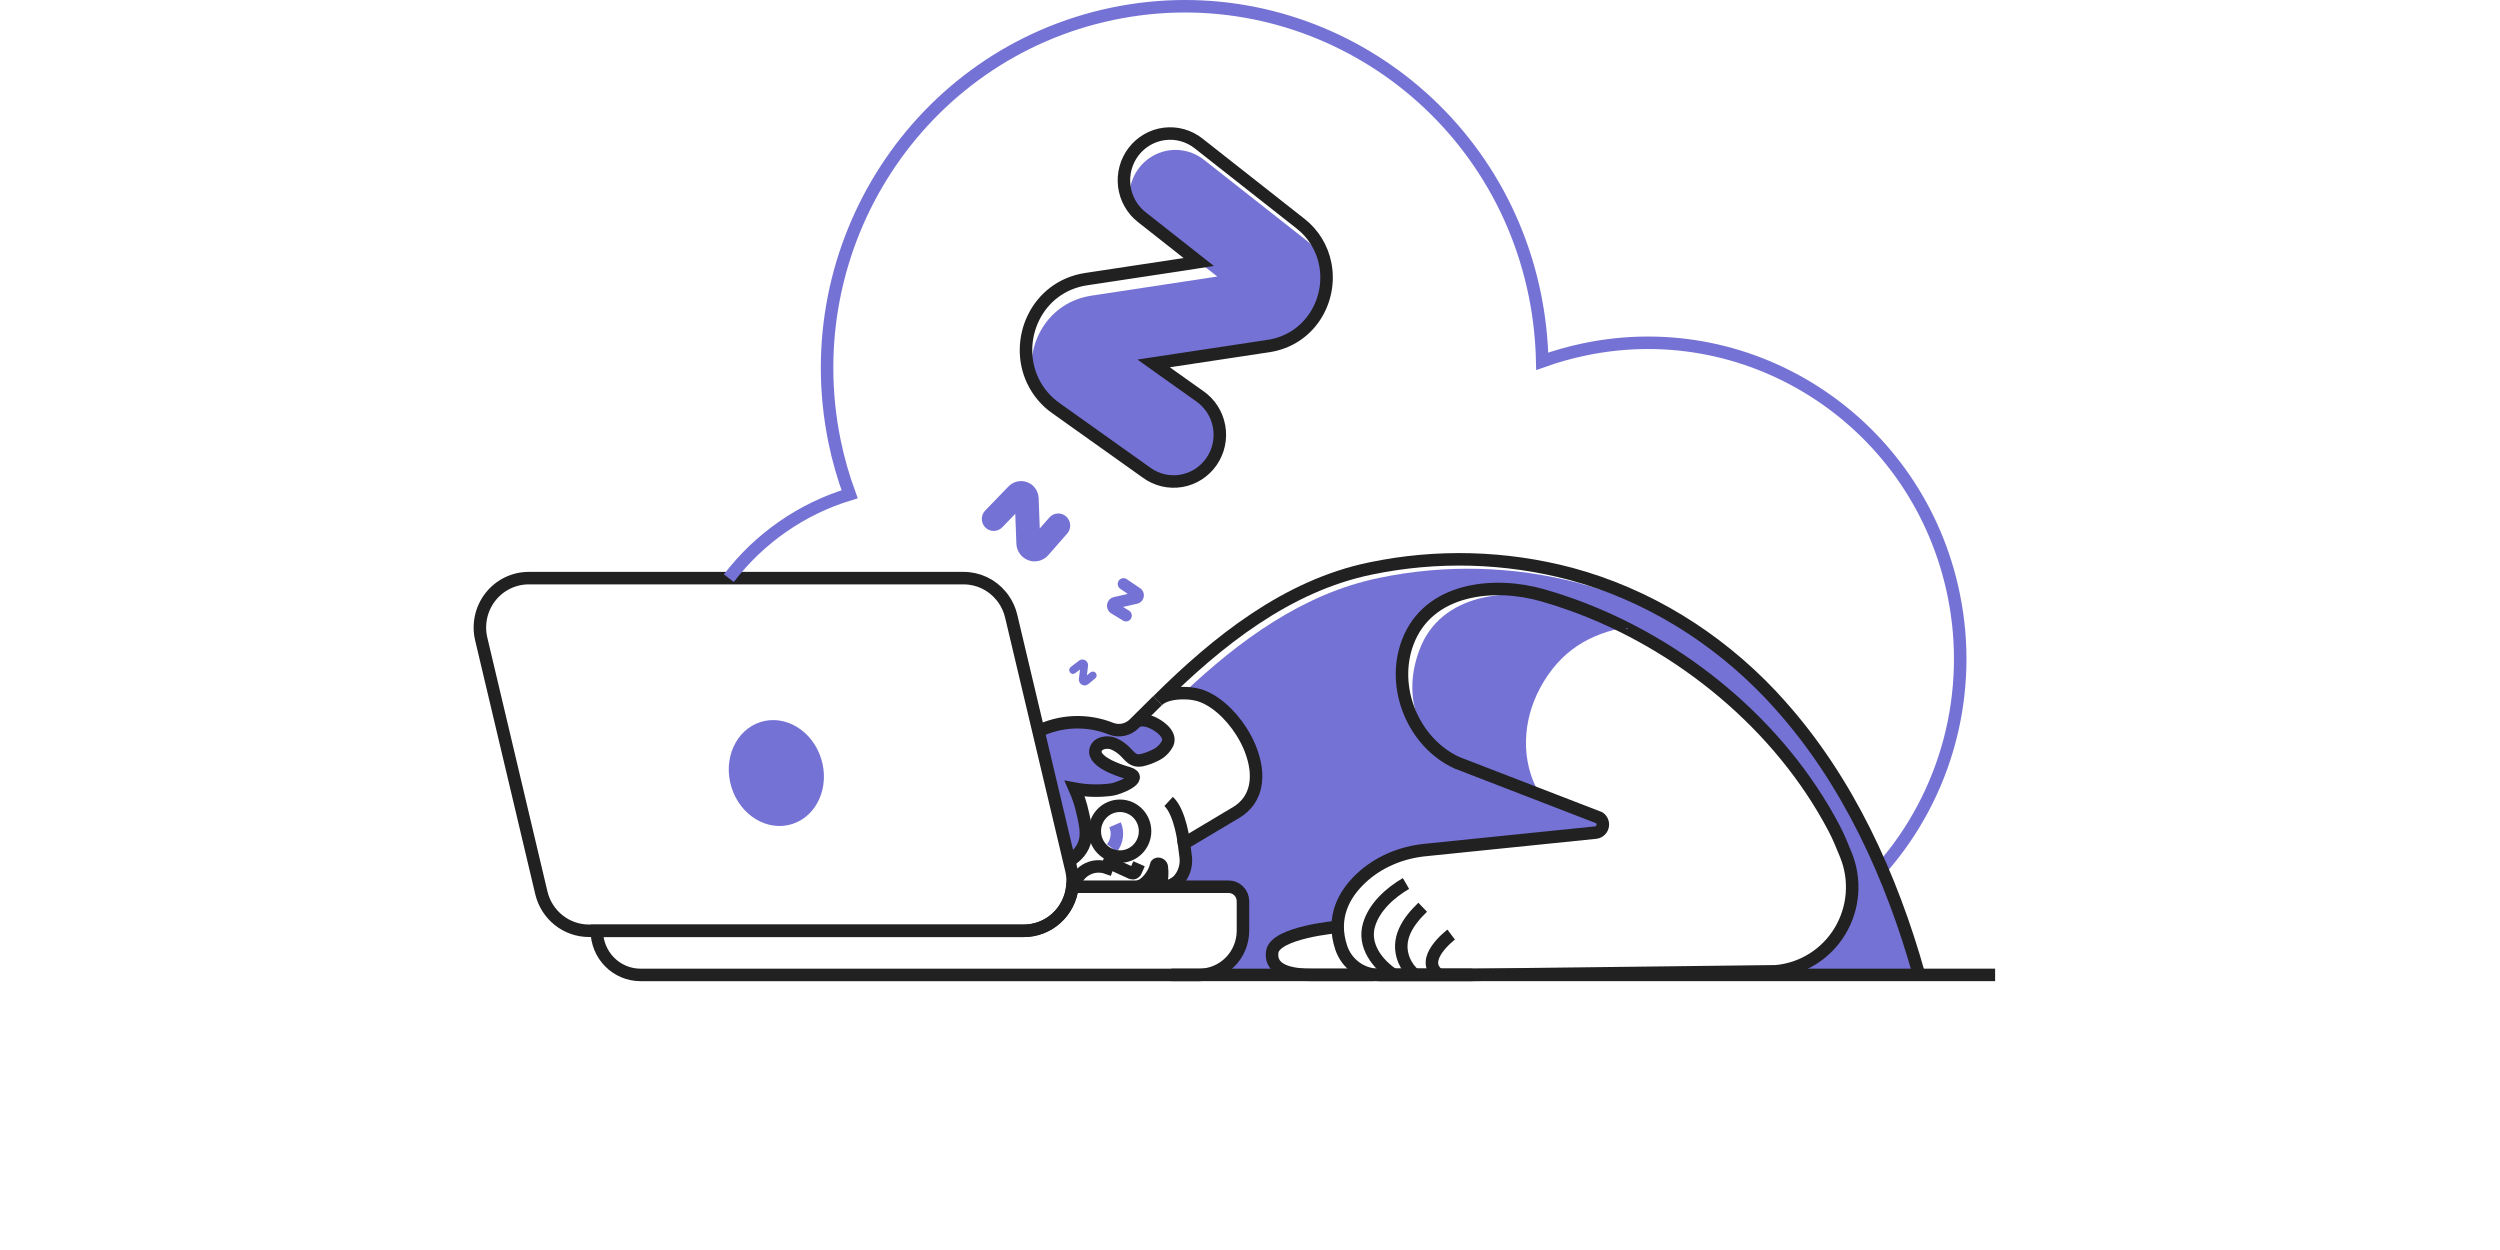 <svg width="200" height="100" viewBox="0 0 250 200" fill="none" xmlns="http://www.w3.org/2000/svg">
<path d="M231.557 155.984H154.723H160.046L208.641 155.415C217.625 154.625 223.955 145.713 220.542 137.275C219.952 135.817 220.569 135.411 219.839 134.006C212.2 119.457 198.954 107.605 183.945 100.72C184.317 100.65 184.691 100.598 185.073 100.546C182.278 99.13 179.4 97.89 176.453 96.833C174.891 96.269 173.31 95.759 171.731 95.312C163.971 93.1 153.484 94.111 150.181 102.802C147.404 110.098 151.092 118.912 158.028 122.108L170.487 126.925C170.382 126.767 170.287 126.609 170.19 126.442L181.025 130.63C181.24 130.782 181.404 130.997 181.494 131.246C181.585 131.496 181.599 131.767 181.533 132.024C181.467 132.281 181.325 132.511 181.125 132.684C180.926 132.857 180.68 132.965 180.419 132.992L154.106 135.899C150.313 136.286 145.564 137.891 142.768 140.531C140.729 142.438 139.01 145.034 139.026 148.32C137.307 148.451 135.597 148.694 133.908 149.048C131.33 149.609 128.707 150.576 128.521 152.164C128.154 155.352 132.634 156 135.457 156L117.592 155.93C119.51 155.93 119.747 155.913 121.019 154.633C122.29 153.352 123.712 152.366 123.712 150.426L123.869 144.209C123.869 142.928 124.17 141.893 122.904 141.893H111.591C112.051 141.906 112.506 141.784 112.9 141.542C113.294 141.301 113.611 140.95 113.813 140.531C113.822 140.521 113.827 140.509 113.829 140.495C114.395 139.433 114.524 137.904 114.419 136.458L114.551 135.984L114.89 134.719L122.077 130.442C122.131 130.41 122.183 130.376 122.234 130.338C125.983 128.02 126.452 123.876 125.167 120.171C125.14 120.1 125.124 120.037 125.097 119.977C125.038 119.819 124.984 119.669 124.917 119.519C124.573 118.675 124.149 117.866 123.648 117.106C121.792 114.174 119.098 111.785 116.539 111.161C115.821 110.997 115.088 110.914 114.352 110.916C123.257 102.47 133.518 94.964 145.637 92.468C156.241 90.252 167.207 90.541 177.682 93.312C189.922 96.606 200.945 103.445 209.686 112.681C221.453 125.096 226.956 139.602 231.557 155.984Z" fill="#7572D5"/>
<path d="M111.846 118.656C111.424 119.497 110.733 120.169 109.885 120.563C109.162 120.931 108.395 121.206 107.604 121.38C106.3 121.601 105.839 120.767 105.007 119.95C104.532 119.486 103.987 119.103 103.391 118.816C103.034 118.639 102.642 118.544 102.245 118.538C101.847 118.532 101.453 118.615 101.09 118.781C100.845 118.892 100.637 119.072 100.49 119.299C100.344 119.527 100.266 119.793 100.266 120.064C100.32 121.064 101.683 121.854 102.453 122.268C103.459 122.749 104.505 123.139 105.578 123.435C108.21 124.252 103.827 125.955 102.906 126.061C100.935 126.331 98.935 126.283 96.98 125.919C97.541 127.188 97.972 128.512 98.265 129.87C98.569 131.169 98.924 132.733 98.674 134.041C98.37 135.578 97.343 136.719 96.077 137.493L91.156 116.727C92.971 115.853 94.944 115.367 96.953 115.3C98.962 115.234 100.963 115.588 102.83 116.34C103.453 116.572 104.129 116.619 104.777 116.474C105.425 116.329 106.018 115.999 106.486 115.523L106.99 115.029C107.691 114.875 108.422 114.934 109.091 115.198C110.284 115.653 112.493 117.116 111.846 118.656Z" fill="#7572D5"/>
<path d="M116.9 141.877H96.579C96.373 143.816 95.466 145.609 94.032 146.913C92.598 148.216 90.738 148.936 88.81 148.936H20.491C20.495 150.805 21.231 152.596 22.537 153.917C23.844 155.238 25.614 155.983 27.462 155.987H116.895C118.742 155.981 120.513 155.236 121.82 153.915C123.128 152.595 123.866 150.805 123.874 148.936V144.195C123.874 143.581 123.633 142.991 123.203 142.556C122.773 142.121 122.19 141.877 121.582 141.877H116.9Z" stroke="#212121" stroke-width="2" stroke-miterlimit="10"/>
<path d="M85.518 95.782C86.118 96.619 86.549 97.567 86.787 98.572L96.414 139.167C96.627 140.048 96.682 140.961 96.578 141.862C96.373 143.801 95.466 145.594 94.032 146.897C92.598 148.2 90.738 148.921 88.81 148.921H19.222C17.465 148.92 15.759 148.321 14.38 147.22C13.001 146.119 12.027 144.581 11.617 142.853L2.001 102.258C1.723 101.096 1.71 99.884 1.963 98.715C2.215 97.547 2.727 96.451 3.459 95.512C4.192 94.572 5.125 93.813 6.19 93.292C7.255 92.77 8.422 92.5 9.605 92.502H79.182C80.325 92.5 81.454 92.754 82.489 93.244C83.525 93.734 84.44 94.449 85.17 95.338L85.518 95.782Z" stroke="#212121" stroke-width="2" stroke-miterlimit="10"/>
<path d="M51.758 131.843C55.721 130.579 57.795 125.903 56.391 121.398C54.986 116.894 50.635 114.266 46.672 115.53C42.709 116.794 40.635 121.47 42.04 125.975C43.444 130.479 47.795 133.106 51.758 131.843Z" fill="#7572D5"/>
<path d="M185.453 100.306C179.314 101.344 174.595 104.183 171.427 110.06C168.59 115.318 168.259 121.734 171.284 126.952L158.933 122.162C151.781 118.849 149.265 111.487 152.132 103.927C155.539 94.92 166.352 93.874 174.355 96.168C175.985 96.631 177.612 97.159 179.223 97.742C181.327 98.505 183.404 99.36 185.453 100.306Z" fill="#7572D5"/>
<path d="M41.615 92.508C46.515 86.104 53.272 81.41 60.94 79.082C59.919 76.307 59.108 73.457 58.516 70.557C52.153 39.258 72.052 8.659 102.99 2.205C133.927 -4.249 164.192 15.868 170.57 47.159C171.283 50.666 171.68 54.23 171.756 57.809C173.966 57.016 176.228 56.379 178.525 55.902C205.562 50.249 232.015 67.844 237.596 95.195C239.172 102.885 238.951 110.841 236.953 118.43C234.955 126.019 231.234 133.032 226.086 138.912" stroke="#7572D5" stroke-width="2" stroke-miterlimit="10"/>
<path d="M109.053 141.876H110.963C111.512 141.89 112.057 141.773 112.554 141.537C113.051 141.301 113.486 140.95 113.826 140.514C113.835 140.504 113.842 140.492 113.845 140.478C114.53 139.531 114.842 138.36 114.721 137.193L114.564 135.964L114.435 134.972L114.904 134.7L122.247 130.319L122.743 130.03C126.328 127.897 126.587 123.919 125.18 120.151C125.156 120.083 125.137 120.02 125.113 119.958C125.051 119.8 124.989 119.652 124.93 119.503C124.57 118.666 124.146 117.859 123.661 117.089C121.805 114.154 119.114 111.768 116.552 111.144C115.835 110.978 115.101 110.896 114.365 110.899C112.83 110.899 111.133 111.196 110.241 112.092C119.766 102.613 130.894 93.718 144.279 90.958C154.887 88.746 165.857 89.041 176.335 91.819C188.575 95.113 199.609 101.96 208.35 111.196C208.811 111.681 209.261 112.171 209.697 112.672C220.652 124.851 227.64 140.233 232.055 155.975" stroke="#212121" stroke-width="2" stroke-miterlimit="10"/>
<path d="M112.412 155.984H244.218" stroke="#212121" stroke-width="2" stroke-miterlimit="10"/>
<path d="M145.594 155.982H160.55" stroke="#212121" stroke-width="2" stroke-miterlimit="10"/>
<path d="M158.096 122.035C151.157 118.839 147.471 110.025 150.246 102.732C153.554 94.038 164.041 93.027 171.796 95.239C173.38 95.688 174.954 96.195 176.518 96.76C193.955 103.026 209.8 116.035 218.452 132.518C219.182 133.913 219.764 135.347 220.354 136.807C221.149 138.769 221.477 140.892 221.311 143.006C221.145 145.12 220.49 147.164 219.399 148.975C218.308 150.785 216.811 152.311 215.029 153.428C213.247 154.545 211.231 155.223 209.142 155.407L160.55 155.982H145.594C144.273 155.982 142.984 155.564 141.91 154.786C140.836 154.008 140.029 152.91 139.603 151.644C137.963 146.74 140.083 143.04 142.763 140.52C145.559 137.894 149.206 136.393 152.999 136.006L180.298 133.216C180.559 133.189 180.806 133.082 181.005 132.909C181.205 132.736 181.348 132.505 181.414 132.248C181.48 131.991 181.468 131.719 181.377 131.47C181.287 131.22 181.124 131.004 180.909 130.851L158.096 122.035Z" stroke="#212121" stroke-width="2" stroke-miterlimit="10"/>
<path d="M149.958 141.361C147.466 142.811 144.904 145.08 144.048 147.955C143.062 151.265 145.376 154.273 148.005 155.995" stroke="#212121" stroke-width="2" stroke-miterlimit="10"/>
<path d="M152.63 145.16C150.306 147.397 148.291 150.233 149.635 153.606C150.019 154.532 150.618 155.35 151.38 155.993" stroke="#212121" stroke-width="2" stroke-miterlimit="10"/>
<path d="M157.19 149.537C157.19 149.537 151.838 153.561 155.237 155.975" stroke="#212121" stroke-width="2" stroke-miterlimit="10"/>
<path d="M143.453 155.599L143.547 155.986H134.911C132.088 155.986 128.176 155.547 128.545 152.36C128.914 149.172 139.024 148.303 139.024 148.303" stroke="#212121" stroke-width="2" stroke-miterlimit="10"/>
<path d="M127.961 55.361L109.581 58.142L112.784 60.425L118.775 65.278C119.713 65.945 119.478 67.52 119.998 68.476C120.196 69.92 119.971 71.39 119.353 72.706C118.735 74.022 117.749 75.127 116.518 75.883C115.287 76.641 113.864 77.017 112.424 76.966C110.985 76.915 109.591 76.44 108.415 75.598L93.963 65.316C92.368 64.202 91.088 62.686 90.248 60.919C89.066 54.966 92.694 48.345 99.677 47.296L119.767 44.245L116.803 41.918L107.68 34.736C106.898 34.124 106.246 33.36 105.762 32.489C105.559 31.014 105.796 29.511 106.443 28.173C107.091 26.835 108.118 25.723 109.394 24.98C110.67 24.237 112.137 23.896 113.606 24.001C115.075 24.106 116.479 24.653 117.638 25.571L133.914 38.376C135.245 39.41 136.321 40.742 137.058 42.267C138.168 48.021 134.617 54.35 127.961 55.361Z" fill="#7572D5"/>
<path d="M114.438 134.972C114.438 134.972 113.878 129.986 111.979 128.229" stroke="#212121" stroke-width="2" stroke-miterlimit="10"/>
<path d="M90.967 117.073C92.801 116.162 94.804 115.65 96.845 115.57C98.887 115.49 100.922 115.844 102.82 116.61C103.444 116.842 104.12 116.889 104.769 116.744C105.418 116.599 106.012 116.269 106.481 115.792L110.233 112.076" stroke="#212121" stroke-width="2" stroke-miterlimit="10"/>
<path d="M102.895 138.255L106.028 139.68C106.098 139.709 106.173 139.723 106.248 139.721C106.323 139.719 106.398 139.701 106.466 139.668C106.534 139.635 106.594 139.588 106.643 139.53C106.692 139.472 106.728 139.404 106.75 139.331L107.243 138.203" stroke="#212121" stroke-width="2" stroke-miterlimit="10"/>
<path d="M103.407 131.963C103.67 132.573 103.761 133.243 103.67 133.902C103.58 134.561 103.312 135.181 102.895 135.695" stroke="#7572D5" stroke-width="2" stroke-miterlimit="10"/>
<path d="M110.513 141.876C111.006 141.138 111.003 139.353 110.877 138.636C110.796 138.181 110.039 138.018 109.958 138.476C109.737 139.753 108.312 141.718 106.995 141.876" stroke="#212121" stroke-width="2" stroke-miterlimit="10"/>
<path d="M104.188 137.059C106.409 137.059 108.21 135.238 108.21 132.991C108.21 130.745 106.409 128.924 104.188 128.924C101.967 128.924 100.166 130.745 100.166 132.991C100.166 135.238 101.967 137.059 104.188 137.059Z" stroke="#212121" stroke-width="2" stroke-miterlimit="10"/>
<path d="M102.841 136.822L102.125 138.86C101.627 138.681 101.1 138.602 100.572 138.629C100.045 138.656 99.528 138.788 99.05 139.017C98.573 139.247 98.146 139.569 97.792 139.966C97.438 140.362 97.165 140.825 96.988 141.329" stroke="#212121" stroke-width="2" stroke-miterlimit="10"/>
<path d="M96.061 137.761C97.328 136.987 98.351 135.854 98.656 134.312C98.909 133.001 98.553 131.44 98.249 130.141C97.956 128.782 97.526 127.459 96.964 126.19C98.919 126.553 100.92 126.6 102.89 126.329C103.809 126.225 108.194 124.531 105.562 123.705C104.489 123.411 103.444 123.02 102.44 122.537C101.664 122.131 100.304 121.34 100.256 120.338C100.252 120.067 100.327 119.801 100.47 119.572C100.614 119.343 100.82 119.162 101.064 119.049C101.426 118.884 101.821 118.802 102.219 118.809C102.616 118.816 103.008 118.912 103.364 119.09C103.962 119.374 104.508 119.757 104.98 120.223C105.815 121.041 106.271 121.858 107.58 121.648C108.37 121.476 109.135 121.201 109.856 120.831C110.705 120.438 111.399 119.766 111.823 118.924C112.474 117.39 110.26 115.927 109.059 115.488C108.391 115.223 107.662 115.162 106.96 115.314" stroke="#212121" stroke-width="2" stroke-miterlimit="10"/>
<path d="M127.961 55.364L109.581 58.146L112.784 60.429L116.927 63.371C117.74 63.928 118.436 64.644 118.973 65.475C119.51 66.307 119.877 67.239 120.054 68.216C120.231 69.193 120.214 70.196 120.003 71.167C119.793 72.137 119.393 73.055 118.828 73.868C118.263 74.68 117.543 75.37 116.711 75.898C115.879 76.426 114.952 76.781 113.982 76.943C113.013 77.104 112.022 77.069 111.067 76.839C110.111 76.608 109.211 76.188 108.418 75.601L93.966 65.319C92.37 64.205 91.09 62.69 90.251 60.922C87.177 54.468 90.771 45.872 98.801 44.659L114.74 42.245L116.803 41.921L107.68 34.739C106.913 34.136 106.272 33.387 105.793 32.533C105.313 31.68 105.005 30.738 104.884 29.764C104.765 28.79 104.835 27.802 105.093 26.855C105.351 25.908 105.79 25.022 106.386 24.247C106.983 23.473 107.724 22.824 108.568 22.339C109.412 21.854 110.342 21.542 111.306 21.421C112.269 21.299 113.246 21.371 114.182 21.632C115.118 21.892 115.994 22.337 116.76 22.94L133.036 35.745C135.119 37.347 136.547 39.669 137.047 42.267C138.167 48.024 134.617 54.353 127.961 55.364Z" stroke="#212121" stroke-width="2" stroke-miterlimit="10"/>
<path d="M87.619 86.964L87.441 82.216L85.359 84.373C85.005 84.739 84.523 84.947 84.019 84.953C83.513 84.959 83.027 84.762 82.665 84.406C82.304 84.049 82.098 83.561 82.092 83.051C82.086 82.54 82.28 82.047 82.633 81.682L86.363 77.829C86.748 77.431 87.239 77.156 87.777 77.038C88.314 76.919 88.875 76.963 89.388 77.164C89.901 77.364 90.345 77.712 90.664 78.165C90.984 78.618 91.165 79.156 91.185 79.712L91.36 84.556L92.896 82.804C93.062 82.614 93.263 82.459 93.489 82.348C93.714 82.237 93.959 82.172 94.209 82.156C94.459 82.141 94.71 82.176 94.947 82.259C95.184 82.343 95.402 82.472 95.59 82.641C95.777 82.808 95.931 83.012 96.04 83.24C96.15 83.468 96.215 83.715 96.23 83.969C96.245 84.221 96.211 84.475 96.129 84.715C96.048 84.954 95.92 85.175 95.754 85.365L92.729 88.817C92.343 89.263 91.833 89.58 91.266 89.729C90.7 89.877 90.102 89.85 89.55 89.65C88.999 89.45 88.52 89.087 88.175 88.608C87.831 88.129 87.637 87.556 87.619 86.964Z" fill="#7572D5"/>
<path d="M103.227 95.53L105.444 95.029L104.245 94.211C104.042 94.073 103.901 93.859 103.854 93.616C103.806 93.373 103.856 93.121 103.992 92.915C104.129 92.709 104.341 92.567 104.581 92.519C104.821 92.472 105.071 92.523 105.274 92.661L107.413 94.108C107.634 94.257 107.808 94.47 107.911 94.718C108.015 94.967 108.044 95.24 107.995 95.505C107.945 95.77 107.821 96.015 107.635 96.209C107.45 96.403 107.212 96.537 106.952 96.595L104.681 97.113L105.643 97.699C105.747 97.762 105.837 97.845 105.909 97.944C105.981 98.042 106.033 98.154 106.062 98.273C106.091 98.392 106.096 98.516 106.078 98.637C106.06 98.758 106.018 98.874 105.955 98.979C105.829 99.191 105.625 99.344 105.388 99.403C105.15 99.463 104.899 99.425 104.689 99.298L102.804 98.146C102.561 97.999 102.368 97.782 102.249 97.523C102.13 97.264 102.09 96.974 102.136 96.692C102.181 96.41 102.31 96.149 102.504 95.942C102.699 95.734 102.951 95.591 103.227 95.53Z" fill="#7572D5"/>
<path d="M97.621 108.627L97.802 107.128L97.039 107.7C96.975 107.748 96.903 107.783 96.826 107.803C96.748 107.823 96.668 107.827 96.589 107.815C96.51 107.804 96.435 107.777 96.366 107.735C96.298 107.694 96.238 107.639 96.191 107.575C96.095 107.444 96.055 107.281 96.078 107.12C96.101 106.959 96.186 106.814 96.315 106.717L97.661 105.695C97.802 105.589 97.97 105.527 98.144 105.517C98.319 105.507 98.493 105.549 98.644 105.638C98.796 105.726 98.918 105.858 98.996 106.016C99.074 106.175 99.105 106.353 99.084 106.529L98.901 108.06L99.469 107.586C99.53 107.535 99.602 107.496 99.678 107.472C99.754 107.449 99.834 107.441 99.913 107.449C99.993 107.457 100.07 107.48 100.14 107.518C100.21 107.556 100.272 107.608 100.323 107.67C100.374 107.732 100.411 107.804 100.435 107.881C100.458 107.958 100.466 108.039 100.458 108.12C100.451 108.2 100.427 108.278 100.39 108.349C100.352 108.42 100.301 108.483 100.239 108.534L99.119 109.466C98.975 109.581 98.801 109.651 98.619 109.666C98.436 109.682 98.253 109.642 98.093 109.552C97.932 109.462 97.802 109.326 97.718 109.162C97.634 108.997 97.6 108.811 97.621 108.627Z" fill="#7572D5"/>
<path d="M185.454 100.498L185.34 100.692C185.254 100.638 185.165 100.59 185.071 100.55L185.454 100.498Z" fill="#7572D5"/>
</svg>
